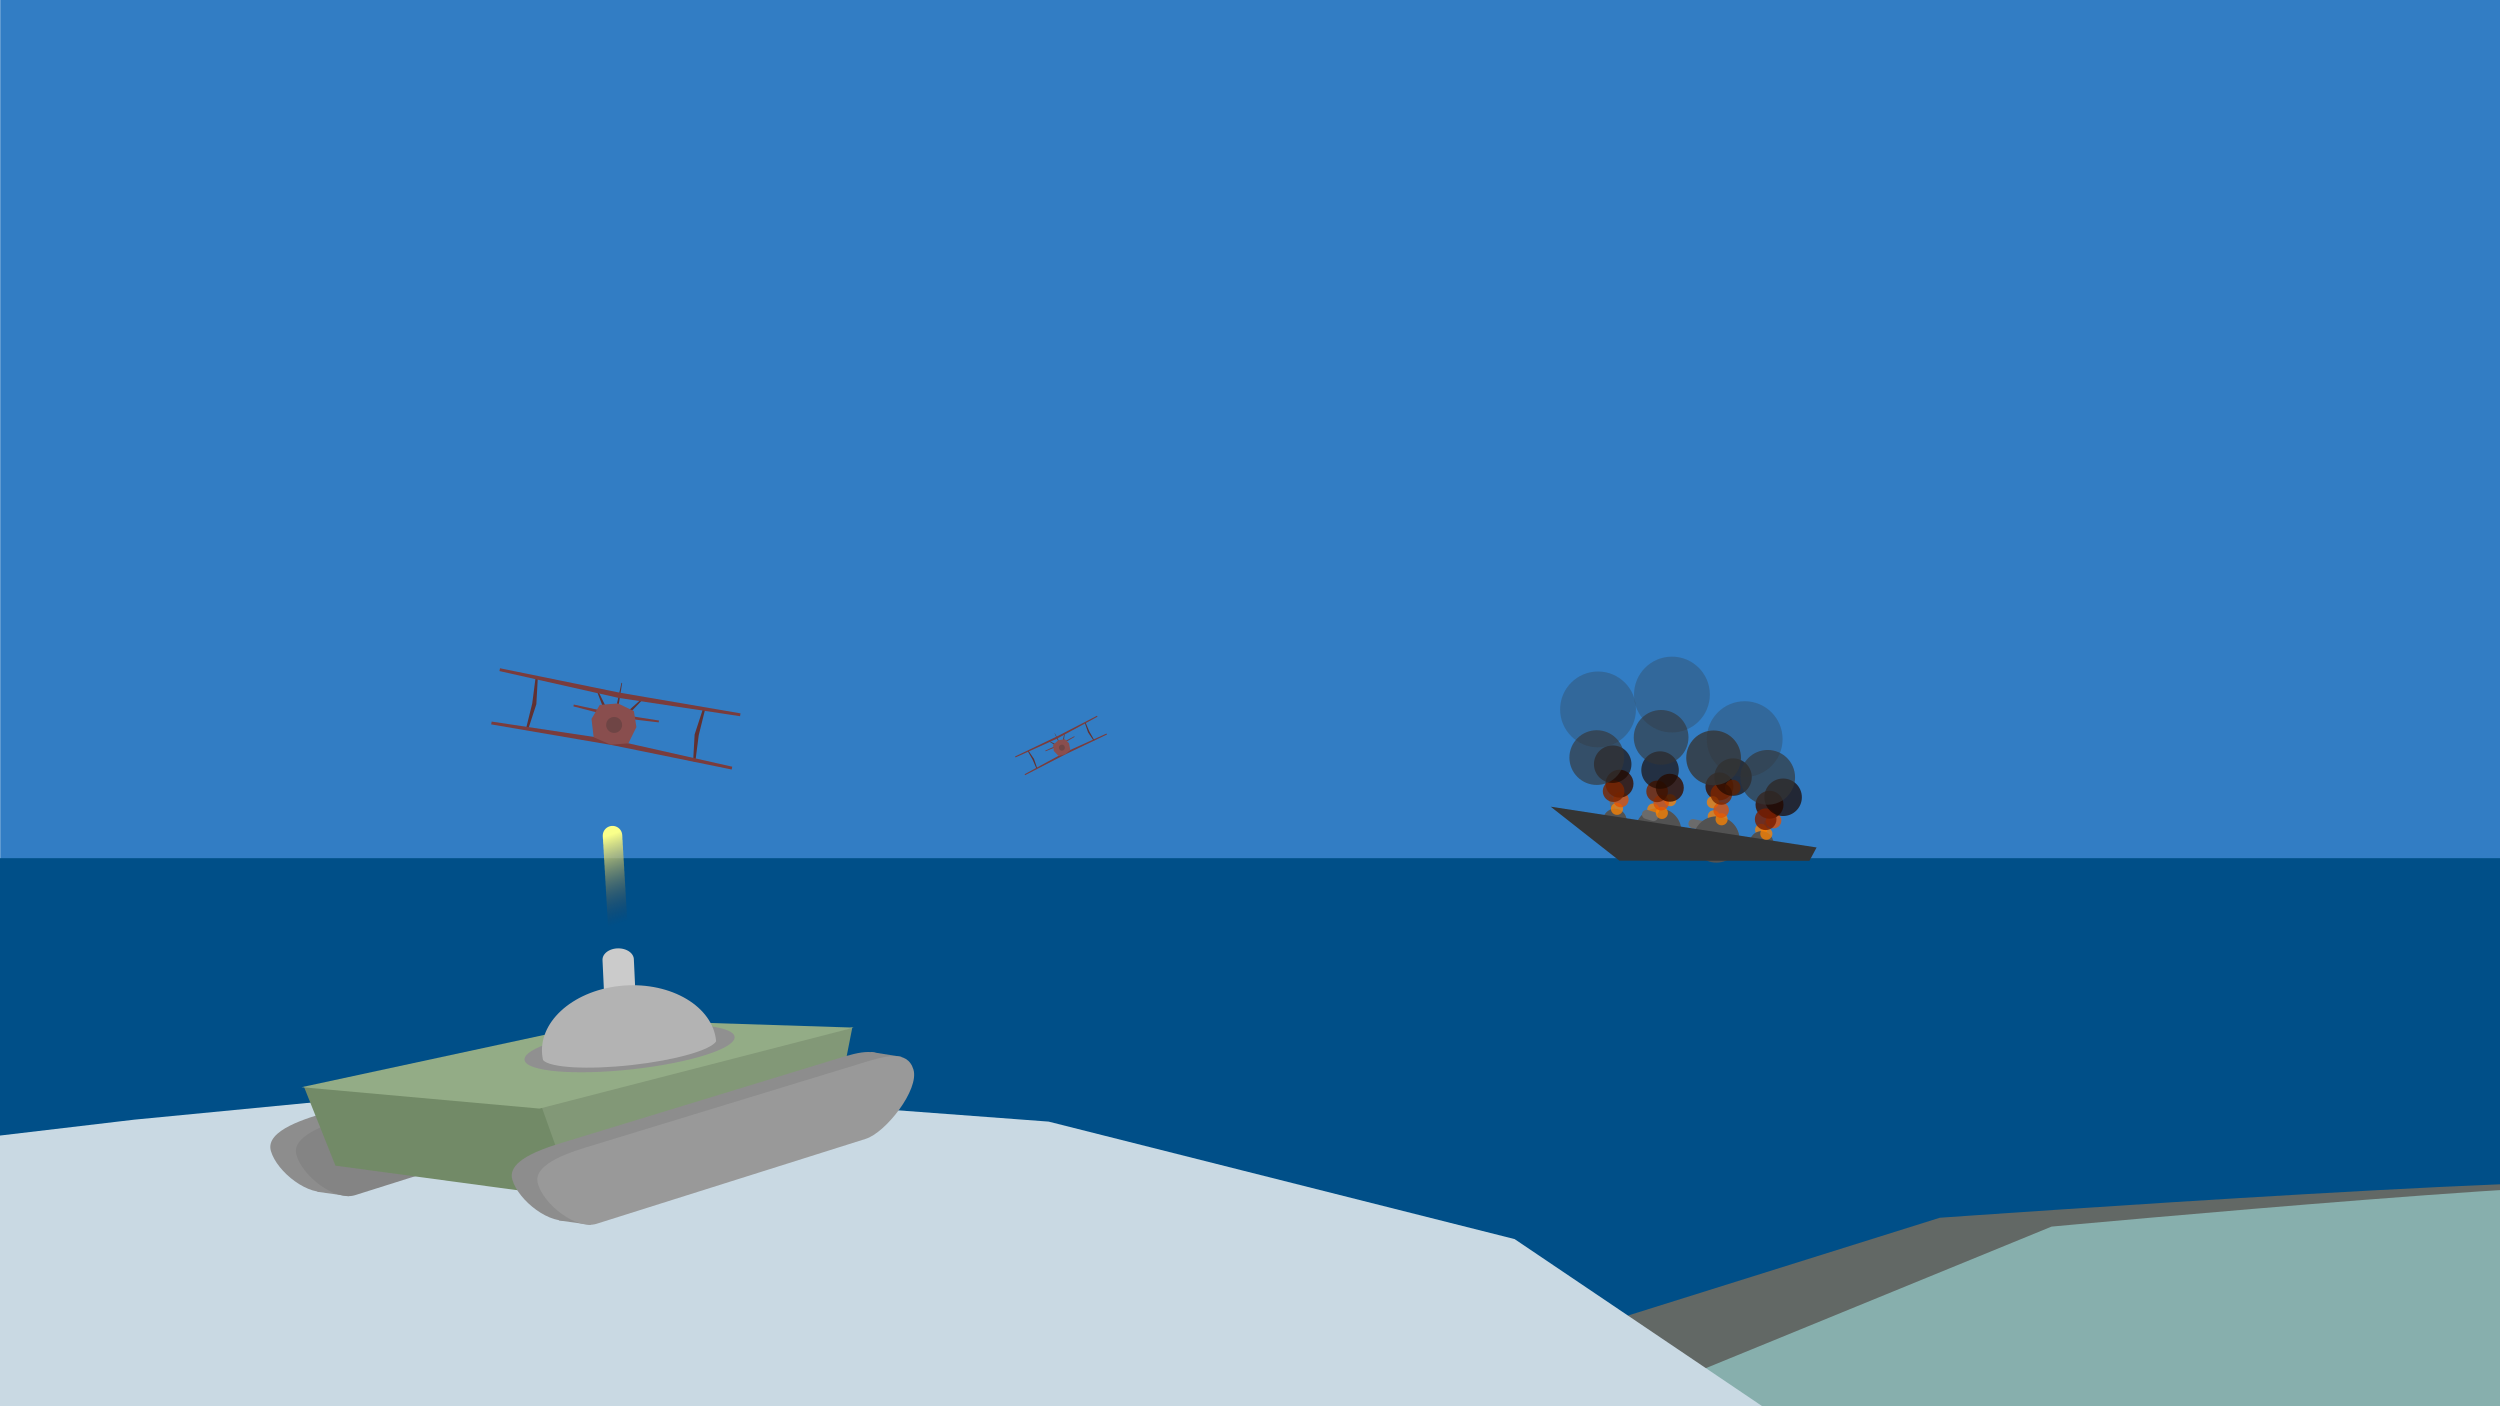 <?xml version="1.0" encoding="utf-8"?>
<svg viewBox="0 0 1920 1080" width="1920" height="1080" xmlns="http://www.w3.org/2000/svg" xmlns:bx="https://boxy-svg.com" id="MainScreen">
  <defs>
    <linearGradient gradientUnits="userSpaceOnUse" x1="468.206" y1="636.287" x2="468.206" y2="670.545" id="gradient-0" spreadMethod="pad" gradientTransform="matrix(1.153, -0.956, 0.837, 1.826, -613.902, -70.891)">
      <stop offset="0" style="stop-color: rgb(249, 255, 138);"/>
      <stop offset="1" style="stop-color: rgba(66, 42, 42, 0);"/>
    </linearGradient>
  </defs>
  <rect y="-0.038" width="1920" height="1080" style="fill: rgb(50, 125, 196);" x="0.174"/>
   <rect y="659.085" width="1920" height="434.915" style="fill: rgb(0, 79, 136);" bx:origin="0.5 0.120658"/>



<g id="SvgLayer3">
  <path d="M 1575.589 910.385 C 1575.589 910.385 2148.437 869.659 2113.626 887.064 L 2110.294 1126.933 L 1012.565 1086.955 L 1575.589 910.385 Z" style="fill: rgb(98, 104, 101);" transform="matrix(1, 0, 0, 1, -85.843, 24.853)"/>
  <path d="M 1575.589 942.034 C 1575.589 942.034 2068.481 896.311 2033.67 913.716 L 2003.686 1120.27 L 1115.841 1130.265 L 1575.589 942.034 Z" style="fill: rgb(135, 175, 173);"/>
  </g>
  <g id="SvgLayer4">
    <path d="M -224.392 898.654 L 103.194 859.894 L 400.798 831.129 L 805.327 861.391 L 1163.217 951.62 L 1452.118 1146.576 L 758.227 1163.297 L -51.241 1101.77 L -224.392 898.654 Z" style="fill: rgb(201, 217, 227);"/>
  <g transform="matrix(1, 0, 0, 1, -178.937, -27.834)">
    <path d="M 435.731 851.313 L 651.527 851.313 C 667.689 851.313 686.303 851.369 686.304 867.531 C 686.304 883.693 651.689 907.84 635.527 907.84 L 418.731 909.84 C 402.569 909.84 384.484 884.192 384.723 867.253 C 384.962 850.314 419.569 851.313 435.731 851.313 Z" style="fill: rgb(141, 141, 141);" transform="matrix(0.956, -0.292, 0.292, 0.956, -234.055, 195.046)"/>
    <path d="M 413.719 929.251 L 464.93 929.251 L 446.876 946.53 L 422.917 943.17 L 413.719 929.251 Z" style="fill: rgb(141, 141, 141);"/>
    <path d="M 662.477 813.772 L 685.89 817.479 L 677.658 846.248 L 653.699 842.888 L 662.477 813.772 Z" style="fill: rgb(91, 91, 91);"/>
    <path d="M 455.379 854.472 L 671.175 854.472 C 687.337 854.472 705.951 854.528 705.952 870.69 C 705.952 886.852 671.337 910.999 655.175 910.999 L 438.379 912.999 C 422.217 912.999 404.132 887.351 404.371 870.412 C 404.61 853.473 439.217 854.472 455.379 854.472 Z" style="fill: rgb(132, 132, 132);" transform="matrix(0.956, -0.292, 0.292, 0.956, -234.12, 200.928)"/>
  </g>
  <g transform="matrix(1, 0, 0, 1, -49.482, -24.014)">
    <path d="M 282.965 858.746 L 466.841 872.943 L 491.243 944.115 L 307.101 919.249 L 282.965 858.746 Z" style="fill: rgb(114, 138, 103);"/>
    <path d="M 464.72 871.959 L 704.075 813.061 L 690.714 880.952 L 489.945 942.641 L 464.72 871.959 Z" style="fill: rgb(130, 152, 119);"/>
    <path d="M 281.073 858.974 L 520.901 807.304 L 705.175 813.216 L 463.776 875.405 L 281.073 858.974 Z" style="fill: rgb(147, 172, 134);"/>
  </g>
  <g transform="matrix(1, 0, 0, 1, 6.489, -5.84)">
    <path d="M 435.731 851.313 L 651.527 851.313 C 667.689 851.313 686.303 851.369 686.304 867.531 C 686.304 883.693 651.689 907.84 635.527 907.84 L 418.731 909.84 C 402.569 909.84 384.484 884.192 384.723 867.253 C 384.962 850.314 419.569 851.313 435.731 851.313 Z" style="fill: rgb(141, 141, 141);" transform="matrix(0.956, -0.292, 0.292, 0.956, -234.055, 195.046)"/>
    <path d="M 413.719 929.251 L 464.93 929.251 L 446.876 946.53 L 422.917 943.17 L 413.719 929.251 Z" style="fill: rgb(141, 141, 141);"/>
    <path d="M 662.477 813.772 L 685.89 817.479 L 677.658 846.248 L 653.699 842.888 L 662.477 813.772 Z" style="fill: rgb(141, 141, 141);"/>
    <path d="M 455.379 854.472 L 671.175 854.472 C 687.337 854.472 705.951 854.528 705.952 870.69 C 705.952 886.852 671.337 910.999 655.175 910.999 L 438.379 912.999 C 422.217 912.999 404.132 887.351 404.371 870.412 C 404.61 853.473 439.217 854.472 455.379 854.472 Z" style="fill: rgb(153, 153, 153);" transform="matrix(0.956, -0.292, 0.292, 0.956, -234.12, 200.928)"/>
  </g>
  <g transform="matrix(1.236, -0.077, 0.055, 0.883, 33.717, -306.91)" style="">
    <g transform="matrix(1, 0, 0, 1, 210.838, 41.034)"/>
    <g transform="matrix(1.764, -0.121, 0.121, 1.764, -987.339, -254.761)" style="">
      <ellipse style="fill: rgb(144, 144, 144);" cx="670.495" cy="919.504" rx="37.108" ry="10.365"/>
      <line style="stroke-linecap: round; stroke-width: 11px; fill: rgb(255, 246, 246); stroke: rgb(203, 203, 203);" x1="669.751" y1="911.315" x2="671.257" y2="875.921" transform="matrix(0.996, 0.071, -0.037, 1.001, 35.286, -48.834)"/>
      <path d="M 670.446 927.77 C 654.695 927.77 641.698 924.607 639.807 920.52 C 639.787 920.07 639.777 919.618 639.777 919.163 C 639.777 902.263 653.477 888.563 670.377 888.563 C 687.277 888.563 700.977 902.263 700.977 919.163 C 700.977 919.715 700.962 920.263 700.934 920.807 C 698.581 924.754 685.827 927.77 670.446 927.77 Z" style="fill: rgb(179, 179, 179);"/>
    </g>
  </g>
</g>
  <g id="SvgLayer2" transform="matrix(0.869, 0.163, -0.163, 0.869, 147.577, 82.613)" style="">
    <path d="M 508.844 454.221 L 531.774 457.216 L 554.82 454.221 L 554.82 453.247 L 554.82 452.273 L 531.832 453.583 L 508.844 452.273 L 508.844 453.247 L 508.844 454.221 Z" style="fill: rgb(97, 49, 49);" transform="matrix(0, 1, -1, 0, 986.577, -77.087)"/>
    <path d="M 363.931 454.82 L 386.861 451.825 L 409.907 454.82 L 409.907 455.794 L 409.907 456.768 L 386.919 455.458 L 363.931 456.768 L 363.931 455.794 L 363.931 454.82 Z" style="fill: rgb(97, 49, 49);" transform="matrix(0, 1, -1, 0, 841.216, 67.378)"/>
    <path d="M 354.047 476.235 L 460.08 472.402 L 566.645 476.235 L 566.645 477.482 L 566.645 478.729 L 460.346 477.052 L 354.047 478.729 L 354.047 477.482 L 354.047 476.235 Z" style="fill: rgb(122, 60, 60);"/>
    <path d="M 439.906 434.519 L 458.753 465.068 L 478.596 434.519 L 478.596 433.545 L 478.596 432.571 L 459.1 458.058 L 439.906 432.571 L 439.906 433.545 L 439.906 434.519 Z" style="fill: rgb(97, 49, 49);" transform="matrix(1, 0.004, -0.004, 1, 1.577, -1.608)"/>
    <path d="M 458.643 422.358 L 459.241 422.358 L 460.241 457.697 L 457.643 457.697 L 458.643 422.358 Z" style="fill: rgb(97, 49, 49);"/>
    <path d="M 421.392 450.197 L 458.978 452.738 L 496.752 450.197 L 496.752 449.371 L 496.752 448.544 L 459.072 449.656 L 421.392 448.544 L 421.392 449.371 L 421.392 450.197 Z" style="fill: rgb(122, 60, 60);"/>
    <path d="M 443.635 444.683 L 458.939 440.52 L 473.779 444.525 L 478.491 457.797 L 474.228 472.907 L 459.418 476.929 L 443.585 473.259 L 438.828 457.973 L 443.635 444.683 Z" style="fill: rgb(137, 78, 78);"/>
    <path d="M 352.591 431.871 L 458.624 435.704 L 565.189 431.871 L 565.189 430.624 L 565.189 429.377 L 458.89 431.054 L 352.591 429.377 L 352.591 430.624 L 352.591 431.871 Z" style="fill: rgb(122, 60, 60);"/>
    <ellipse style="fill: rgb(111, 69, 69);" cx="460.669" cy="459.267" rx="6.948" ry="6.948" transform="matrix(0.966, 0.259, -0.259, 0.966, 133.068, -103.46)"/>
  </g>
    <g id="SvgLayer1" transform="matrix(0.296, -0.147, 0.147, 0.296, 612.088, 505.676)" style="">
    <path d="M 508.844 454.221 L 531.774 457.216 L 554.82 454.221 L 554.82 453.247 L 554.82 452.273 L 531.832 453.583 L 508.844 452.273 L 508.844 453.247 L 508.844 454.221 Z" style="fill: rgb(97, 49, 49);" transform="matrix(0, 1, -1, 0, 986.577, -77.087)"/>
    <path d="M 363.931 454.82 L 386.861 451.825 L 409.907 454.82 L 409.907 455.794 L 409.907 456.768 L 386.919 455.458 L 363.931 456.768 L 363.931 455.794 L 363.931 454.82 Z" style="fill: rgb(97, 49, 49);" transform="matrix(0, 1, -1, 0, 841.216, 67.378)"/>
    <path d="M 354.047 476.235 L 460.08 472.402 L 566.645 476.235 L 566.645 477.482 L 566.645 478.729 L 460.346 477.052 L 354.047 478.729 L 354.047 477.482 L 354.047 476.235 Z" style="fill: rgb(122, 60, 60);"/>
    <path d="M 439.906 434.519 L 458.753 465.068 L 478.596 434.519 L 478.596 433.545 L 478.596 432.571 L 459.1 458.058 L 439.906 432.571 L 439.906 433.545 L 439.906 434.519 Z" style="fill: rgb(97, 49, 49);" transform="matrix(1, 0.004, -0.004, 1, 1.577, -1.608)"/>
    <path d="M 458.643 422.358 L 459.241 422.358 L 460.241 457.697 L 457.643 457.697 L 458.643 422.358 Z" style="fill: rgb(97, 49, 49);"/>
    <path d="M 421.392 450.197 L 458.978 452.738 L 496.752 450.197 L 496.752 449.371 L 496.752 448.544 L 459.072 449.656 L 421.392 448.544 L 421.392 449.371 L 421.392 450.197 Z" style="fill: rgb(122, 60, 60);"/>
    <path d="M 443.635 444.683 L 458.939 440.52 L 473.779 444.525 L 478.491 457.797 L 474.228 472.907 L 459.418 476.929 L 443.585 473.259 L 438.828 457.973 L 443.635 444.683 Z" style="fill: rgb(137, 78, 78);"/>
    <path d="M 352.591 431.871 L 458.624 435.704 L 565.189 431.871 L 565.189 430.624 L 565.189 429.377 L 458.89 431.054 L 352.591 429.377 L 352.591 430.624 L 352.591 431.871 Z" style="fill: rgb(122, 60, 60);"/>
    <ellipse style="fill: rgb(111, 69, 69);" cx="460.669" cy="459.267" rx="6.948" ry="6.948" transform="matrix(0.966, 0.259, -0.259, 0.966, 133.068, -103.46)"/>
  </g>
  <g id="SvgLayer0">
    <ellipse style="fill: rgba(252, 130, 0, 0.76);" cx="1316.171" cy="626.927" rx="4.657" ry="4.657"/>
    <line style="fill: rgb(216, 216, 216); stroke-linecap: round; stroke-linejoin: round; stroke-width: 3px; stroke: rgb(107, 107, 107);" x1="1239.145" y1="622.454" x2="1237.083" y2="613.172"/>
  <line style="fill: rgb(216, 216, 216); stroke-linecap: round; stroke-linejoin: round; stroke: rgb(107, 107, 107); stroke-width: 7px;" x1="1268.024" y1="628.642" x2="1258.536" y2="626.787" transform="matrix(1, 0, 0, 1, 41.669, 5.776)"/>
  <ellipse style="fill: rgb(82, 82, 82);" cx="1318.215" cy="644.75" rx="17.778" ry="17.778"/>
  <ellipse style="fill: rgb(82, 82, 82);" cx="1240.177" cy="630.215" rx="9.116" ry="9.116"/>
  <ellipse style="fill: rgb(82, 82, 82);" cx="1273.552" cy="638.4" rx="17.778" ry="17.778"/>
  <line style="fill: rgb(216, 216, 216); stroke-linecap: round; stroke-linejoin: round; stroke-width: 3px; stroke: rgb(107, 107, 107);" x1="1356.725" y1="631.221" x2="1354.663" y2="640.503" transform="matrix(-1, 0, 0, -1, 2711.388, 1271.724)"/>
  <ellipse style="fill: rgba(252, 130, 0, 0.76);" cx="1352.545" cy="637.37" rx="4.657" ry="4.657"/>
  <ellipse style="fill: rgb(82, 82, 82);" cx="1352.806" cy="647.414" rx="9.116" ry="9.116"/>
  <path d="M 1187.562 635.726 L 1394.305 635.822 L 1390.396 646.78 L 1245.981 668.751 L 1187.562 635.726 Z" style="fill: rgb(52, 52, 52);" transform="matrix(0.988, 0.151, -0.151, 0.988, 113.6, -187.887)"/>
  <path d="M 1370.674 586.112 L 1370.674 687.093 L 1033.151 687.093 L 1033.151 586.112 Z M 1034.151 686.093 L 1369.674 686.093 L 1369.674 587.112 L 1034.151 587.112 Z" style="fill: none;"/>
  <line style="fill: rgb(216, 216, 216); stroke-width: 15px; stroke-linecap: round; stroke-linejoin: round; stroke-dasharray: 2px; stroke: url(#gradient-0); paint-order: fill markers;" x1="458.892" y1="644.569" x2="486.642" y2="706.98" transform="matrix(0.936, 0.352, -0.352, 0.936, 267.769, -123.072)"/>
  <ellipse style="fill: rgba(252, 130, 0, 0.76);" cx="1269.702" cy="621.706" rx="4.657" ry="4.657"/>
  <line style="fill: rgb(216, 216, 216); stroke-linecap: round; stroke-linejoin: round; stroke: rgb(107, 107, 107); stroke-width: 7px;" x1="1243.064" y1="622.66" x2="1237.702" y2="621.011" transform="matrix(1, 0, 0, 1, 26.816, 4.435)"/>
  <ellipse style="fill: rgba(252, 130, 0, 0.76);" cx="1322.187" cy="629.205" rx="4.657" ry="4.657"/>
  <ellipse style="fill: rgba(252, 130, 0, 0.76);" cx="1276.315" cy="624.316" rx="4.657" ry="4.657"/>
  <ellipse style="fill: rgba(252, 130, 0, 0.76);" cx="1241.855" cy="621.184" rx="4.657" ry="4.657"/>
  <ellipse style="fill: rgba(252, 130, 0, 0.76);" cx="1282.755" cy="614.57" rx="4.657" ry="4.657"/>
  <ellipse style="fill: rgba(55, 15, 0, 0.82);" cx="1320.522" cy="603.954" rx="10.749" ry="10.749"/>
  <ellipse style="fill: rgba(252, 130, 0, 0.76);" cx="1315.475" cy="616.137" rx="4.657" ry="4.657"/>
  <ellipse style="fill: rgba(252, 130, 0, 0.76);" cx="1356.548" cy="640.329" rx="4.657" ry="4.657"/>
  <ellipse style="fill: rgba(226, 79, 0, 0.76);" cx="1321.828" cy="622.142" rx="5.962" ry="5.962"/>
  <ellipse style="fill: rgba(226, 79, 0, 0.76);" cx="1275.793" cy="616.485" rx="5.962" ry="5.962"/>
  <ellipse style="fill: rgba(226, 79, 0, 0.76);" cx="1244.814" cy="614.048" rx="5.962" ry="5.962"/>
  <ellipse style="fill: rgba(55, 15, 0, 0.82);" cx="1243.77" cy="601.865" rx="10.749" ry="10.749"/>
  <ellipse style="fill: rgba(226, 79, 0, 0.76);" cx="1362.118" cy="630.234" rx="5.962" ry="5.962"/>
  <ellipse style="fill: rgba(226, 79, 0, 0.76);" cx="1330.79" cy="604.824" rx="5.962" ry="5.962"/>
  <ellipse style="fill: rgba(122, 37, 0, 0.82);" cx="1322.001" cy="609.785" rx="8.312" ry="8.312"/>
  <ellipse style="fill: rgba(122, 37, 0, 0.82);" cx="1272.661" cy="607.783" rx="8.312" ry="8.312"/>
  <ellipse style="fill: rgba(122, 37, 0, 0.82);" cx="1239.245" cy="607.609" rx="8.312" ry="8.312"/>
  <ellipse style="fill: rgba(55, 15, 0, 0.82);" cx="1358.985" cy="618.051" rx="10.749" ry="10.749"/>
  <ellipse style="fill: rgba(122, 30, 0, 0.82);" cx="1356.026" cy="629.19" rx="8.312" ry="8.312"/>
  <ellipse style="fill: rgba(55, 15, 0, 0.82);" cx="1282.408" cy="604.998" rx="10.749" ry="10.749"/>
  <ellipse style="fill: rgba(28, 8, 1, 0.66);" cx="1274.924" cy="591.423" rx="14.404" ry="14.404"/>
  <ellipse style="fill: rgba(28, 8, 1, 0.66);" cx="1238.549" cy="586.898" rx="14.404" ry="14.404"/>
  <ellipse style="fill: rgba(28, 8, 1, 0.66);" cx="1330.964" cy="596.818" rx="14.404" ry="14.404"/>
  <ellipse style="fill: rgba(28, 8, 1, 0.73);" cx="1369.428" cy="612.308" rx="14.404" ry="14.404"/>
  <ellipse style="fill: rgba(53, 53, 53, 0.64);" cx="1226.317" cy="581.824" rx="21.018" ry="21.018"/>
  <ellipse style="fill: rgba(53, 53, 53, 0.6);" cx="1275.735" cy="566.279" rx="21.018" ry="21.018"/>
  <ellipse style="fill: rgba(53, 53, 53, 0.79);" cx="1316.055" cy="582.011" rx="21.018" ry="21.018"/>
  <ellipse style="fill: rgba(53, 53, 53, 0.65);" cx="1357.593" cy="596.992" rx="21.018" ry="21.018"/>
  <ellipse style="fill: rgba(53, 53, 53, 0.28);" cx="1227.29" cy="544.831" rx="29.127" ry="29.127"/>
  <ellipse style="fill: rgba(53, 53, 53, 0.28);" cx="1284.05" cy="533.419" rx="29.127" ry="29.127"/>
  <ellipse style="fill: rgba(53, 53, 53, 0.28);" cx="1339.909" cy="567.655" rx="29.127" ry="29.127"/>
</g>
</svg>